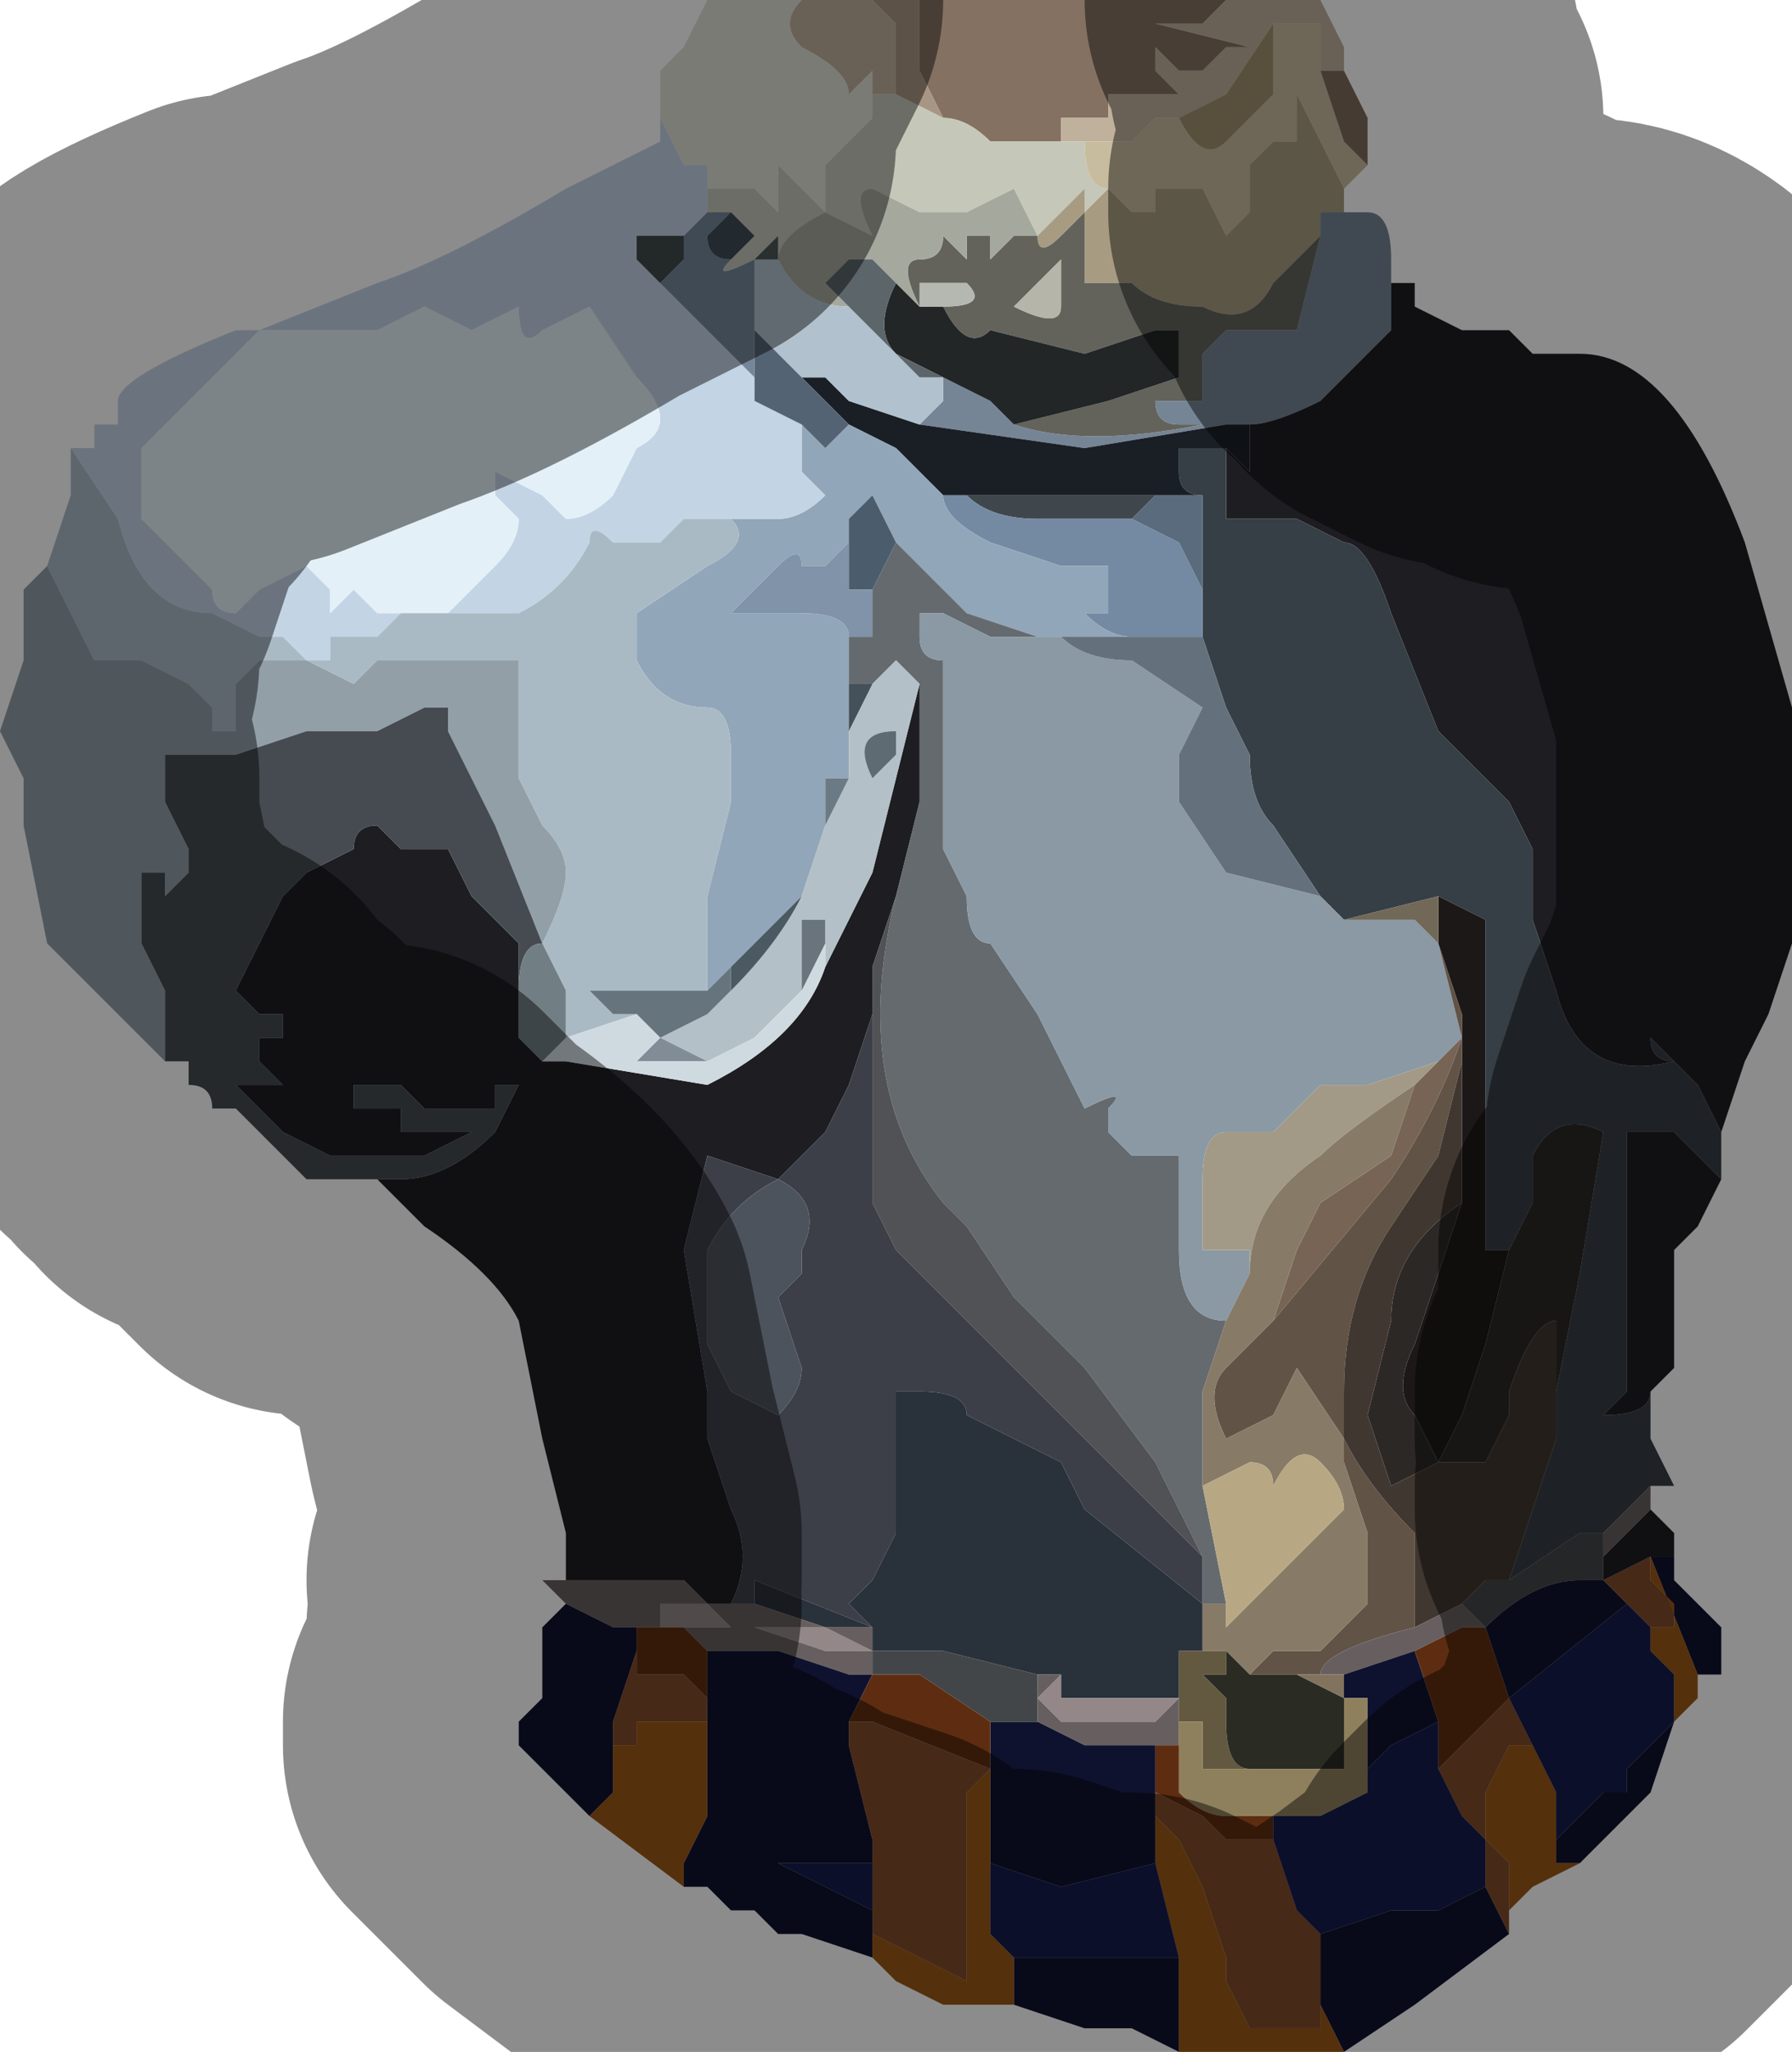 <?xml version="1.0" encoding="UTF-8" standalone="no"?>
<svg xmlns:xlink="http://www.w3.org/1999/xlink" height="4.35px" width="3.8px" xmlns="http://www.w3.org/2000/svg">
  <g transform="matrix(1.0, 0.0, 0.0, 1.0, 2.05, 2.2)">
    <path d="M-0.1 -2.2 L0.55 -2.2 0.5 -2.15 0.4 -2.15 0.6 -2.1 0.55 -2.1 0.5 -2.05 0.5 -2.05 0.45 -2.05 0.4 -2.1 0.4 -2.05 0.45 -2.0 0.45 -2.0 0.4 -2.0 0.35 -2.0 0.35 -2.0 0.3 -2.0 0.3 -2.0 0.3 -1.95 0.2 -1.95 0.2 -1.9 0.05 -1.9 Q0.0 -1.95 -0.05 -1.95 L-0.1 -2.05 -0.1 -2.15 -0.1 -2.2" fill="#847161" fill-rule="evenodd" stroke="none"/>
    <path d="M-0.35 -2.2 L-0.2 -2.2 -0.15 -2.15 -0.15 -2.0 -0.2 -2.0 -0.2 -2.05 -0.25 -2.0 Q-0.25 -2.05 -0.35 -2.1 -0.4 -2.15 -0.35 -2.2 M0.55 -2.2 L0.75 -2.2 0.8 -2.1 0.8 -2.05 0.75 -2.05 0.75 -2.15 0.7 -2.15 0.65 -2.15 0.55 -2.0 0.45 -1.95 0.4 -1.95 0.35 -1.9 0.25 -1.9 0.3 -1.9 0.2 -1.9 0.2 -1.95 0.3 -1.95 0.3 -2.0 0.3 -2.0 0.35 -2.0 0.35 -2.0 0.4 -2.0 0.45 -2.0 0.45 -2.0 0.4 -2.05 0.4 -2.1 0.45 -2.05 0.5 -2.05 0.5 -2.05 0.55 -2.1 0.6 -2.1 0.4 -2.15 0.5 -2.15 0.55 -2.2" fill="#c0b19c" fill-rule="evenodd" stroke="none"/>
    <path d="M-0.2 -2.2 L-0.1 -2.2 -0.1 -2.15 -0.1 -2.05 -0.05 -1.95 -0.15 -2.0 -0.15 -2.15 -0.2 -2.2" fill="#a89684" fill-rule="evenodd" stroke="none"/>
    <path d="M0.25 -1.9 Q0.25 -1.8 0.3 -1.8 L0.25 -1.75 0.25 -1.8 0.2 -1.75 0.15 -1.7 0.1 -1.8 0.0 -1.75 -0.1 -1.75 -0.2 -1.8 Q-0.25 -1.8 -0.2 -1.7 L-0.3 -1.75 Q-0.4 -1.7 -0.4 -1.65 L-0.4 -1.7 -0.45 -1.65 Q-0.55 -1.6 -0.5 -1.65 L-0.45 -1.7 -0.5 -1.75 -0.55 -1.75 -0.55 -1.8 -0.5 -1.8 -0.5 -1.8 -0.45 -1.8 -0.4 -1.75 -0.4 -1.85 -0.35 -1.8 -0.3 -1.75 -0.3 -1.85 -0.25 -1.9 -0.2 -1.95 -0.2 -2.0 -0.15 -2.0 -0.05 -1.95 Q0.0 -1.95 0.05 -1.9 L0.2 -1.9 0.3 -1.9 0.25 -1.9" fill="#c5c7b9" fill-rule="evenodd" stroke="none"/>
    <path d="M0.85 -1.85 L0.8 -1.8 0.8 -1.8 0.7 -2.0 0.7 -2.0 0.7 -1.9 0.65 -1.9 0.6 -1.85 0.6 -1.75 0.55 -1.7 0.5 -1.8 0.4 -1.8 0.4 -1.75 Q0.35 -1.75 0.35 -1.75 L0.3 -1.8 Q0.25 -1.8 0.25 -1.9 L0.35 -1.9 0.4 -1.95 0.45 -1.95 Q0.5 -1.85 0.55 -1.9 L0.65 -2.0 0.65 -2.15 0.7 -2.15 0.75 -2.15 0.75 -2.05 0.8 -1.9 0.85 -1.85" fill="#c8bc9f" fill-rule="evenodd" stroke="none"/>
    <path d="M0.65 -2.15 L0.65 -2.0 0.55 -1.9 Q0.5 -1.85 0.45 -1.95 L0.55 -2.0 0.65 -2.15" fill="#a1916f" fill-rule="evenodd" stroke="none"/>
    <path d="M0.8 -1.8 L0.8 -1.75 0.75 -1.75 0.75 -1.7 0.7 -1.65 0.65 -1.6 Q0.6 -1.5 0.5 -1.55 0.4 -1.55 0.35 -1.6 0.35 -1.6 0.3 -1.6 L0.25 -1.6 0.25 -1.75 0.2 -1.7 Q0.15 -1.65 0.15 -1.7 L0.2 -1.75 0.25 -1.8 0.25 -1.75 0.3 -1.8 0.35 -1.75 Q0.35 -1.75 0.4 -1.75 L0.4 -1.8 0.5 -1.8 0.55 -1.7 0.6 -1.75 0.6 -1.85 0.65 -1.9 0.7 -1.9 0.7 -2.0 0.7 -2.0 0.8 -1.8" fill="#a79c81" fill-rule="evenodd" stroke="none"/>
    <path d="M0.8 -2.05 L0.8 -2.05 0.85 -1.95 0.85 -1.85 0.8 -1.9 0.75 -2.05 0.8 -2.05" fill="#806b5d" fill-rule="evenodd" stroke="none"/>
    <path d="M0.8 -1.75 L0.8 -1.75 0.85 -1.75 Q0.9 -1.75 0.9 -1.65 L0.9 -1.6 0.9 -1.55 0.9 -1.5 0.75 -1.35 Q0.65 -1.3 0.6 -1.3 L0.6 -1.3 0.55 -1.3 0.25 -1.25 -0.1 -1.3 -0.05 -1.35 -0.05 -1.4 0.05 -1.35 0.1 -1.3 Q0.25 -1.25 0.5 -1.3 L0.45 -1.3 Q0.4 -1.3 0.4 -1.35 L0.5 -1.35 0.5 -1.45 0.55 -1.5 0.65 -1.5 0.65 -1.5 0.7 -1.5 0.7 -1.5 0.75 -1.7 0.75 -1.75 0.8 -1.75 M-0.05 -1.4 L-0.05 -1.4" fill="#758596" fill-rule="evenodd" stroke="none"/>
    <path d="M0.15 -1.7 Q0.15 -1.65 0.2 -1.7 L0.25 -1.75 0.25 -1.6 0.3 -1.6 Q0.35 -1.6 0.35 -1.6 0.4 -1.55 0.5 -1.55 0.6 -1.5 0.65 -1.6 L0.7 -1.65 0.75 -1.7 0.7 -1.5 0.7 -1.5 0.65 -1.5 0.65 -1.5 0.55 -1.5 0.5 -1.45 0.5 -1.35 0.4 -1.35 Q0.4 -1.3 0.45 -1.3 L0.5 -1.3 Q0.25 -1.25 0.1 -1.3 L0.3 -1.35 0.45 -1.4 0.45 -1.5 0.4 -1.5 0.4 -1.5 0.25 -1.45 0.25 -1.45 0.05 -1.5 Q0.0 -1.45 -0.05 -1.55 0.05 -1.55 0.0 -1.6 L-0.1 -1.6 -0.1 -1.55 Q-0.15 -1.65 -0.1 -1.65 -0.05 -1.65 -0.05 -1.7 L0.0 -1.65 0.05 -1.6 0.0 -1.65 0.0 -1.7 0.05 -1.7 0.05 -1.65 0.1 -1.7 0.15 -1.7 M0.15 -1.6 L0.1 -1.55 Q0.2 -1.5 0.2 -1.55 L0.2 -1.65 0.15 -1.6" fill="#63635c" fill-rule="evenodd" stroke="none"/>
    <path d="M0.9 -1.6 L0.95 -1.6 0.95 -1.55 1.05 -1.5 1.1 -1.5 1.1 -1.5 1.15 -1.5 Q1.2 -1.45 1.2 -1.45 L1.3 -1.45 1.3 -1.45 Q1.5 -1.45 1.65 -1.05 L1.75 -0.7 1.75 -0.6 1.75 -0.5 1.75 -0.35 1.75 -0.2 1.7 -0.05 1.7 -0.05 1.65 0.05 1.6 0.2 1.55 0.1 1.45 0.0 Q1.45 0.05 1.5 0.05 1.3 0.1 1.25 -0.1 L1.2 -0.25 1.2 -0.4 1.15 -0.5 1.0 -0.65 0.9 -0.9 Q0.85 -1.05 0.8 -1.05 L0.7 -1.1 0.65 -1.1 0.55 -1.1 0.55 -1.25 0.6 -1.2 0.6 -1.3 Q0.65 -1.3 0.75 -1.35 L0.9 -1.5 0.9 -1.55 0.9 -1.6 M1.6 0.3 L1.55 0.4 1.5 0.45 1.5 0.7 1.45 0.75 Q1.45 0.8 1.35 0.8 L1.4 0.75 1.4 0.2 Q1.45 0.2 1.5 0.2 L1.55 0.25 1.6 0.3 M1.45 1.0 L1.5 1.05 1.5 1.1 1.45 1.1 1.35 1.15 1.35 1.1 1.4 1.05 1.45 1.0 M-0.85 1.15 L-0.85 1.05 -0.9 0.85 -0.95 0.6 Q-1.0 0.5 -1.15 0.4 L-1.25 0.3 -1.2 0.3 Q-1.1 0.3 -1.0 0.2 L-0.95 0.1 -0.95 0.1 -1.0 0.1 -1.0 0.15 -1.05 0.15 -1.05 0.15 -1.1 0.15 -1.15 0.15 -1.2 0.1 -1.2 0.1 -1.3 0.1 -1.3 0.15 -1.25 0.15 -1.25 0.15 -1.2 0.15 -1.2 0.2 -1.15 0.2 -1.1 0.2 -1.05 0.2 -1.15 0.25 -1.3 0.25 -1.3 0.25 -1.35 0.25 -1.45 0.2 -1.55 0.1 -1.5 0.1 -1.45 0.1 -1.5 0.05 -1.5 0.0 -1.5 0.0 -1.45 0.0 -1.45 -0.05 -1.5 -0.05 -1.55 -0.1 -1.5 -0.2 -1.45 -0.3 -1.4 -0.35 -1.4 -0.35 Q-1.3 -0.4 -1.3 -0.4 L-1.3 -0.4 Q-1.3 -0.45 -1.25 -0.45 L-1.2 -0.4 -1.15 -0.4 -1.1 -0.4 -1.05 -0.3 -1.0 -0.25 -1.0 -0.25 -0.95 -0.2 -0.95 0.0 -0.9 0.05 -0.85 0.05 -0.55 0.1 Q-0.35 0.0 -0.3 -0.15 L-0.25 -0.25 -0.2 -0.35 -0.15 -0.55 -0.1 -0.75 -0.1 -0.5 -0.15 -0.3 -0.2 -0.15 -0.2 -0.05 -0.25 0.1 -0.3 0.2 Q-0.35 0.25 -0.4 0.3 L-0.55 0.25 -0.6 0.45 -0.55 0.75 -0.55 0.85 -0.5 1.0 -0.5 1.0 Q-0.45 1.1 -0.5 1.2 L-0.55 1.2 -0.6 1.15 -0.8 1.15 -0.85 1.15" fill="#1d1d22" fill-rule="evenodd" stroke="none"/>
    <path d="M-0.1 -1.55 L-0.1 -1.6 -0.1 -1.55 -0.05 -1.55 Q0.0 -1.45 0.05 -1.5 L0.25 -1.45 0.25 -1.45 0.4 -1.5 0.4 -1.5 0.45 -1.5 0.45 -1.4 0.3 -1.35 0.1 -1.3 0.05 -1.35 -0.05 -1.4 -0.05 -1.4 -0.15 -1.45 Q-0.2 -1.5 -0.15 -1.6 L-0.1 -1.55" fill="#232627" fill-rule="evenodd" stroke="none"/>
    <path d="M1.6 0.2 L1.6 0.3 1.55 0.25 1.5 0.2 Q1.45 0.2 1.4 0.2 L1.4 0.75 1.35 0.8 Q1.45 0.8 1.45 0.75 L1.45 0.85 1.5 0.95 1.45 0.95 1.35 1.05 1.3 1.05 1.15 1.15 1.2 1.0 1.25 0.85 1.25 0.75 1.3 0.5 1.35 0.2 Q1.25 0.15 1.2 0.25 L1.2 0.35 1.15 0.45 1.1 0.45 1.1 -0.25 1.0 -0.3 1.0 -0.3 0.8 -0.25 0.75 -0.3 0.65 -0.45 Q0.6 -0.5 0.6 -0.6 L0.55 -0.7 0.5 -0.85 0.5 -0.95 0.5 -1.1 0.5 -1.15 Q0.45 -1.15 0.45 -1.2 L0.45 -1.25 0.55 -1.25 0.55 -1.25 0.55 -1.1 0.65 -1.1 0.7 -1.1 0.8 -1.05 Q0.85 -1.05 0.9 -0.9 L1.0 -0.65 1.15 -0.5 1.2 -0.4 1.2 -0.25 1.25 -0.1 Q1.3 0.1 1.5 0.05 1.45 0.05 1.45 0.0 L1.55 0.1 1.6 0.2 M0.5 -1.15 L0.5 -1.15" fill="#363e46" fill-rule="evenodd" stroke="none"/>
    <path d="M0.6 -1.3 L0.6 -1.2 0.55 -1.25 0.55 -1.25 0.45 -1.25 0.45 -1.2 Q0.45 -1.15 0.5 -1.15 L0.25 -1.15 0.0 -1.15 -0.05 -1.15 -0.15 -1.25 -0.25 -1.3 -0.3 -1.35 -0.35 -1.4 -0.35 -1.4 -0.3 -1.4 -0.25 -1.35 -0.1 -1.3 0.25 -1.25 0.55 -1.3 0.6 -1.3 0.6 -1.3" fill="#1a1f26" fill-rule="evenodd" stroke="none"/>
    <path d="M0.15 -1.7 L0.1 -1.7 0.05 -1.65 0.05 -1.7 0.0 -1.7 0.0 -1.65 0.05 -1.6 0.0 -1.65 -0.05 -1.7 Q-0.05 -1.65 -0.1 -1.65 -0.15 -1.65 -0.1 -1.55 L-0.15 -1.6 -0.2 -1.65 -0.25 -1.65 -0.3 -1.6 -0.25 -1.55 Q-0.35 -1.55 -0.4 -1.65 -0.4 -1.7 -0.3 -1.75 L-0.2 -1.7 Q-0.25 -1.8 -0.2 -1.8 L-0.1 -1.75 0.0 -1.75 0.1 -1.8 0.15 -1.7" fill="#a5a89d" fill-rule="evenodd" stroke="none"/>
    <path d="M-0.1 -1.6 L0.0 -1.6 Q0.05 -1.55 -0.05 -1.55 L-0.1 -1.55 -0.1 -1.6" fill="#b5b8b1" fill-rule="evenodd" stroke="none"/>
    <path d="M-0.4 -1.65 Q-0.35 -1.55 -0.25 -1.55 L-0.15 -1.45 -0.1 -1.4 -0.05 -1.4 -0.05 -1.35 -0.1 -1.3 -0.25 -1.35 -0.3 -1.4 -0.35 -1.4 -0.45 -1.5 -0.45 -1.65 -0.4 -1.65" fill="#b1c1cd" fill-rule="evenodd" stroke="none"/>
    <path d="M-0.25 -1.55 L-0.3 -1.6 -0.25 -1.65 -0.2 -1.65 -0.15 -1.6 Q-0.2 -1.5 -0.15 -1.45 L-0.05 -1.4 -0.05 -1.4 -0.05 -1.4 -0.1 -1.4 -0.15 -1.45 -0.25 -1.55" fill="#5b656a" fill-rule="evenodd" stroke="none"/>
    <path d="M0.15 -1.6 L0.2 -1.65 0.2 -1.55 Q0.2 -1.5 0.1 -1.55 L0.15 -1.6" fill="#b5b5a9" fill-rule="evenodd" stroke="none"/>
    <path d="M0.5 -1.15 L0.5 -1.15 0.4 -1.15 0.35 -1.1 0.15 -1.1 Q0.05 -1.1 0.0 -1.15 L0.25 -1.15 0.5 -1.15" fill="#3f474d" fill-rule="evenodd" stroke="none"/>
    <path d="M0.5 -0.95 L0.5 -0.85 0.4 -0.85 0.35 -0.85 Q0.3 -0.85 0.25 -0.9 L0.3 -0.9 0.3 -1.0 0.2 -1.0 0.05 -1.05 Q-0.05 -1.1 -0.05 -1.15 L0.0 -1.15 Q0.05 -1.1 0.15 -1.1 L0.35 -1.1 0.45 -1.05 0.5 -0.95" fill="#748aa3" fill-rule="evenodd" stroke="none"/>
    <path d="M0.5 -1.15 L0.5 -1.1 0.5 -0.95 0.45 -1.05 0.35 -1.1 0.4 -1.15 0.5 -1.15" fill="#5a6b7d" fill-rule="evenodd" stroke="none"/>
    <path d="M-0.05 -1.15 Q-0.05 -1.1 0.05 -1.05 L0.2 -1.0 0.3 -1.0 0.3 -0.9 0.25 -0.9 Q0.3 -0.85 0.35 -0.85 L0.4 -0.85 0.2 -0.85 0.15 -0.85 0.0 -0.9 -0.15 -1.05 -0.2 -1.15 -0.25 -1.1 -0.25 -1.05 -0.2 -1.05 -0.25 -1.05 -0.3 -1.0 -0.3 -1.0 -0.35 -1.0 Q-0.35 -1.05 -0.4 -1.0 L-0.4 -1.0 -0.5 -0.9 -0.35 -0.9 Q-0.25 -0.9 -0.25 -0.85 L-0.25 -0.75 -0.25 -0.65 -0.25 -0.55 -0.3 -0.55 -0.3 -0.45 -0.35 -0.3 -0.5 -0.15 -0.55 -0.1 -0.55 -0.3 -0.5 -0.5 -0.5 -0.6 Q-0.5 -0.7 -0.55 -0.7 -0.65 -0.7 -0.7 -0.8 L-0.7 -0.9 -0.55 -1.0 Q-0.45 -1.05 -0.5 -1.1 L-0.4 -1.1 Q-0.35 -1.1 -0.3 -1.15 L-0.35 -1.2 -0.35 -1.3 -0.3 -1.25 -0.25 -1.3 -0.15 -1.25 -0.05 -1.15" fill="#92a6b9" fill-rule="evenodd" stroke="none"/>
    <path d="M0.15 -0.85 L0.05 -0.85 -0.05 -0.9 -0.1 -0.9 -0.1 -0.85 Q-0.1 -0.8 -0.05 -0.8 L-0.05 -0.4 0.0 -0.3 Q0.0 -0.2 0.05 -0.2 L0.15 -0.05 0.25 0.15 Q0.35 0.1 0.3 0.15 L0.3 0.2 0.35 0.25 0.45 0.25 0.45 0.45 Q0.45 0.6 0.55 0.6 L0.5 0.75 0.5 0.9 0.5 0.95 0.55 1.2 0.5 1.2 0.5 1.15 0.5 1.1 0.4 0.9 0.25 0.7 0.1 0.55 0.0 0.4 -0.05 0.35 Q-0.25 0.1 -0.15 -0.3 L-0.1 -0.5 -0.1 -0.75 -0.15 -0.8 -0.2 -0.75 -0.25 -0.75 -0.25 -0.85 -0.2 -0.85 -0.2 -0.95 -0.15 -1.05 0.0 -0.9 0.15 -0.85" fill="#646a6e" fill-rule="evenodd" stroke="none"/>
    <path d="M0.75 -0.3 L0.8 -0.25 0.85 -0.25 0.9 -0.25 0.95 -0.25 1.0 -0.2 1.05 0.0 1.0 0.05 0.85 0.1 0.75 0.1 0.65 0.2 0.55 0.2 Q0.5 0.2 0.5 0.3 L0.5 0.45 0.6 0.45 0.6 0.5 0.55 0.6 Q0.45 0.6 0.45 0.45 L0.45 0.25 0.35 0.25 0.3 0.2 0.3 0.15 Q0.35 0.1 0.25 0.15 L0.15 -0.05 0.05 -0.2 Q0.0 -0.2 0.0 -0.3 L-0.05 -0.4 -0.05 -0.8 Q-0.1 -0.8 -0.1 -0.85 L-0.1 -0.9 -0.05 -0.9 0.05 -0.85 0.15 -0.85 0.2 -0.85 Q0.25 -0.8 0.35 -0.8 L0.5 -0.7 0.45 -0.6 0.45 -0.5 0.55 -0.35 0.75 -0.3" fill="#8a99a4" fill-rule="evenodd" stroke="none"/>
    <path d="M0.5 -0.85 L0.55 -0.7 0.6 -0.6 Q0.6 -0.5 0.65 -0.45 L0.75 -0.3 0.55 -0.35 0.45 -0.5 0.45 -0.6 0.5 -0.7 0.35 -0.8 Q0.25 -0.8 0.2 -0.85 L0.4 -0.85 0.5 -0.85" fill="#64717d" fill-rule="evenodd" stroke="none"/>
    <path d="M1.0 -0.3 L1.1 -0.25 1.1 0.45 1.15 0.45 1.1 0.65 1.05 0.8 1.0 0.9 0.95 0.8 Q0.9 0.75 0.95 0.65 L1.05 0.35 1.05 0.05 1.05 -0.05 1.0 -0.2 1.0 -0.3" fill="#1d1818" fill-rule="evenodd" stroke="none"/>
    <path d="M0.8 -0.25 L1.0 -0.3 1.0 -0.3 1.0 -0.2 0.95 -0.25 0.9 -0.25 0.85 -0.25 0.8 -0.25" fill="#726857" fill-rule="evenodd" stroke="none"/>
    <path d="M1.05 0.0 L1.0 -0.2 1.05 -0.05 1.05 0.05 1.0 0.25 0.9 0.4 Q0.8 0.55 0.8 0.75 L0.8 0.85 Q0.85 0.95 0.95 1.05 L0.95 1.25 Q0.75 1.3 0.75 1.35 L0.7 1.35 0.65 1.35 0.6 1.35 0.65 1.3 0.75 1.3 0.85 1.2 0.85 1.05 0.8 0.9 0.8 0.85 0.7 0.7 0.65 0.8 0.55 0.85 Q0.5 0.75 0.55 0.7 L0.65 0.6 0.9 0.3 Q1.0 0.15 1.05 0.0" fill="#615345" fill-rule="evenodd" stroke="none"/>
    <path d="M1.15 0.45 L1.2 0.35 1.2 0.25 Q1.25 0.15 1.35 0.2 L1.3 0.5 1.25 0.75 1.25 0.85 1.25 0.7 1.25 0.6 Q1.2 0.6 1.15 0.75 L1.15 0.8 1.1 0.9 1.0 0.9 0.9 0.95 0.85 0.8 0.9 0.6 Q0.9 0.45 1.05 0.35 L0.95 0.65 Q0.9 0.75 0.95 0.8 L1.0 0.9 1.05 0.8 1.1 0.65 1.15 0.45" fill="#2c2826" fill-rule="evenodd" stroke="none"/>
    <path d="M1.25 0.85 L1.2 1.0 1.15 1.15 1.1 1.15 1.05 1.2 0.95 1.25 0.95 1.05 Q0.85 0.95 0.8 0.85 L0.8 0.75 Q0.8 0.55 0.9 0.4 L1.0 0.25 1.05 0.05 1.05 0.35 Q0.9 0.45 0.9 0.6 L0.85 0.8 0.9 0.95 1.0 0.9 1.1 0.9 1.15 0.8 1.15 0.75 Q1.2 0.6 1.25 0.6 L1.25 0.7 1.25 0.85" fill="#413731" fill-rule="evenodd" stroke="none"/>
    <path d="M1.0 0.05 L1.05 0.0 Q1.0 0.15 0.9 0.3 L0.65 0.6 0.7 0.45 0.75 0.35 0.9 0.25 0.95 0.1 1.0 0.05" fill="#776455" fill-rule="evenodd" stroke="none"/>
    <path d="M0.6 0.5 L0.6 0.45 0.5 0.45 0.5 0.3 Q0.5 0.2 0.55 0.2 L0.65 0.2 0.75 0.1 0.85 0.1 1.0 0.05 0.95 0.1 Q0.8 0.2 0.75 0.25 0.6 0.35 0.6 0.5" fill="#a29a87" fill-rule="evenodd" stroke="none"/>
    <path d="M0.5 1.1 L0.3 0.9 0.15 0.75 -0.15 0.45 -0.2 0.35 -0.2 -0.05 -0.2 -0.15 -0.15 -0.3 Q-0.25 0.1 -0.05 0.35 L0.0 0.4 0.1 0.55 0.25 0.7 0.4 0.9 0.5 1.1" fill="#515256" fill-rule="evenodd" stroke="none"/>
    <path d="M0.55 0.6 L0.6 0.5 Q0.6 0.35 0.75 0.25 0.8 0.2 0.95 0.1 L0.9 0.25 0.75 0.35 0.7 0.45 0.65 0.6 0.55 0.7 Q0.5 0.75 0.55 0.85 L0.65 0.8 0.7 0.7 0.8 0.85 0.8 0.9 0.85 1.05 0.85 1.2 0.75 1.3 0.65 1.3 0.6 1.35 0.55 1.3 0.5 1.3 0.5 1.2 0.55 1.2 0.55 1.25 0.8 1.0 Q0.8 0.95 0.75 0.9 0.7 0.85 0.65 0.95 0.65 0.9 0.6 0.9 L0.5 0.95 0.5 0.9 0.5 0.75 0.55 0.6" fill="#877a67" fill-rule="evenodd" stroke="none"/>
    <path d="M0.5 0.95 L0.6 0.9 Q0.65 0.9 0.65 0.95 0.7 0.85 0.75 0.9 0.8 0.95 0.8 1.0 L0.55 1.25 0.55 1.2 0.5 0.95" fill="#b7a783" fill-rule="evenodd" stroke="none"/>
    <path d="M0.5 1.2 L0.25 1.0 0.2 0.9 0.0 0.8 Q0.0 0.75 -0.1 0.75 L-0.15 0.75 -0.15 0.95 -0.15 1.0 Q-0.15 1.05 -0.15 1.05 L-0.2 1.15 -0.25 1.2 -0.2 1.25 -0.45 1.15 -0.45 1.2 -0.5 1.2 Q-0.45 1.1 -0.5 1.0 L-0.5 1.0 -0.55 0.85 -0.55 0.75 -0.6 0.45 -0.55 0.25 -0.4 0.3 Q-0.35 0.25 -0.3 0.2 L-0.25 0.1 -0.2 -0.05 -0.2 0.35 -0.15 0.45 0.15 0.75 0.3 0.9 0.5 1.1 0.5 1.15 0.5 1.2 M-0.35 0.45 Q-0.3 0.35 -0.4 0.3 -0.5 0.35 -0.55 0.45 L-0.55 0.65 -0.5 0.75 -0.4 0.8 Q-0.35 0.75 -0.35 0.7 L-0.4 0.55 -0.35 0.5 -0.35 0.45" fill="#3c3f48" fill-rule="evenodd" stroke="none"/>
    <path d="M0.5 1.2 L0.5 1.3 Q0.45 1.3 0.45 1.3 L0.45 1.4 0.4 1.4 0.35 1.4 0.2 1.4 0.2 1.35 0.15 1.35 -0.05 1.3 -0.1 1.3 -0.2 1.3 -0.2 1.25 -0.25 1.2 -0.2 1.15 -0.15 1.05 Q-0.15 1.05 -0.15 1.0 L-0.15 0.95 -0.15 0.75 -0.1 0.75 Q0.0 0.75 0.0 0.8 L0.2 0.9 0.25 1.0 0.5 1.2 M-0.45 1.2 L-0.45 1.15 -0.2 1.25 -0.3 1.25 -0.45 1.2" fill="#29313b" fill-rule="evenodd" stroke="none"/>
    <path d="M0.5 1.3 L0.55 1.3 0.55 1.35 0.5 1.35 0.55 1.4 0.55 1.45 Q0.55 1.55 0.6 1.55 L0.55 1.55 0.5 1.55 0.5 1.45 0.45 1.45 0.45 1.55 0.45 1.5 0.45 1.4 0.45 1.3 Q0.45 1.3 0.5 1.3" fill="#635940" fill-rule="evenodd" stroke="none"/>
    <path d="M0.2 1.35 L0.2 1.4 0.35 1.4 0.45 1.4 0.4 1.45 0.3 1.45 0.2 1.45 0.15 1.4 0.2 1.35 M-0.2 1.3 L-0.25 1.3 -0.25 1.3 -0.3 1.3 -0.45 1.25 -0.55 1.25 -0.6 1.25 -0.65 1.25 -0.65 1.2 -0.7 1.2 Q-0.7 1.2 -0.6 1.2 L-0.55 1.2 -0.5 1.25 -0.5 1.25 -0.45 1.25 -0.4 1.25 -0.3 1.25 -0.2 1.3" fill="#938787" fill-rule="evenodd" stroke="none"/>
    <path d="M1.45 0.95 L1.45 1.0 1.5 1.0 1.45 1.0 1.4 1.05 1.35 1.1 1.35 1.05 1.45 0.95 M-0.85 1.2 L-0.9 1.15 -0.85 1.15 -0.85 1.15 -0.8 1.15 -0.6 1.15 -0.55 1.2 -0.5 1.2 -0.45 1.2 -0.3 1.25 -0.2 1.25 -0.2 1.3 -0.2 1.35 -0.25 1.35 -0.4 1.3 -0.55 1.3 -0.6 1.25 -0.7 1.25 -0.75 1.25 -0.85 1.2 -0.85 1.2 M0.95 1.25 L1.05 1.2 1.1 1.25 1.05 1.25 0.95 1.3 0.8 1.35 0.75 1.35 Q0.75 1.3 0.95 1.25 M0.15 1.35 L0.2 1.35 0.15 1.4 0.15 1.35 M0.35 1.4 L0.4 1.4 0.45 1.4 0.45 1.5 0.4 1.5 0.35 1.5 0.3 1.5 0.25 1.5 0.15 1.45 0.15 1.4 0.2 1.45 0.3 1.45 0.4 1.45 0.45 1.4 0.35 1.4 M-0.2 1.3 L-0.3 1.25 -0.4 1.25 -0.45 1.25 -0.5 1.25 -0.5 1.25 -0.55 1.2 -0.6 1.2 Q-0.7 1.2 -0.7 1.2 L-0.65 1.2 -0.65 1.25 -0.6 1.25 -0.55 1.25 -0.45 1.25 -0.3 1.3 -0.25 1.3 -0.25 1.3 -0.2 1.3" fill="#675f5f" fill-rule="evenodd" stroke="none"/>
    <path d="M0.55 1.3 L0.6 1.35 0.65 1.35 0.7 1.35 0.8 1.4 0.8 1.55 0.6 1.55 0.6 1.55 Q0.55 1.55 0.55 1.45 L0.55 1.4 0.5 1.35 0.55 1.35 0.55 1.3" fill="#2a2c23" fill-rule="evenodd" stroke="none"/>
    <path d="M0.75 1.35 L0.8 1.35 0.8 1.4 0.7 1.35 0.75 1.35" fill="#82735f" fill-rule="evenodd" stroke="none"/>
    <path d="M1.5 1.1 L1.5 1.15 1.55 1.2 1.6 1.25 1.6 1.35 1.55 1.35 1.45 1.1 1.5 1.1 M1.5 1.45 L1.45 1.6 1.4 1.65 1.3 1.75 1.25 1.75 1.25 1.6 1.25 1.7 1.35 1.6 1.4 1.6 1.4 1.55 1.5 1.45 1.5 1.4 1.5 1.45 M1.15 1.9 L0.95 2.05 0.8 2.15 0.75 2.05 0.75 1.9 0.9 1.85 1.0 1.85 1.1 1.8 1.15 1.9 M0.45 2.15 L0.35 2.1 0.25 2.1 0.1 2.05 0.1 1.95 0.2 1.95 0.25 1.95 0.4 1.95 0.45 1.95 0.45 2.05 0.45 2.15 M-0.2 1.95 L-0.35 1.9 -0.4 1.9 -0.45 1.85 -0.45 1.85 -0.5 1.85 -0.55 1.8 -0.6 1.8 -0.6 1.75 -0.55 1.65 -0.55 1.55 -0.55 1.45 -0.55 1.4 -0.55 1.3 -0.4 1.3 -0.25 1.35 -0.2 1.35 -0.2 1.35 -0.25 1.45 -0.25 1.5 -0.2 1.7 -0.2 1.75 -0.25 1.75 -0.35 1.75 -0.4 1.75 -0.2 1.85 -0.2 1.9 -0.2 1.95 M-0.8 1.65 L-0.8 1.65 -0.85 1.6 -0.9 1.55 -0.9 1.55 -0.95 1.5 -0.95 1.45 -0.9 1.4 -0.9 1.4 -0.9 1.25 -0.85 1.2 -0.85 1.2 -0.75 1.25 -0.7 1.25 -0.7 1.3 -0.75 1.45 -0.75 1.5 -0.75 1.6 -0.8 1.65 M1.1 1.25 Q1.2 1.15 1.3 1.15 L1.35 1.15 1.4 1.2 1.15 1.4 1.1 1.25 M0.8 1.4 L0.8 1.35 0.95 1.3 1.0 1.45 0.9 1.5 0.85 1.55 0.85 1.4 0.8 1.4 M0.4 1.6 L0.4 1.65 0.4 1.75 0.2 1.8 0.05 1.75 0.05 1.5 0.05 1.45 0.1 1.45 0.15 1.45 0.25 1.5 0.3 1.5 0.35 1.5 0.4 1.5 0.4 1.6" fill="#0e122f" fill-rule="evenodd" stroke="none"/>
    <path d="M0.8 1.35 L0.95 1.3 0.8 1.35" fill="#0b0a0c" fill-rule="evenodd" stroke="none"/>
    <path d="M0.8 1.4 L0.85 1.4 0.85 1.55 0.85 1.6 0.75 1.65 0.7 1.65 0.65 1.65 0.6 1.65 0.55 1.65 Q0.5 1.65 0.45 1.6 L0.45 1.55 0.45 1.45 0.5 1.45 0.5 1.55 0.55 1.55 0.6 1.55 0.6 1.55 0.8 1.55 0.8 1.4" fill="#8e805c" fill-rule="evenodd" stroke="none"/>
    <path d="M1.15 1.15 L1.3 1.05 1.35 1.05 1.35 1.1 1.35 1.15 1.3 1.15 Q1.2 1.15 1.1 1.25 L1.05 1.2 1.1 1.15 1.15 1.15 M-0.2 1.25 L-0.2 1.3 -0.1 1.3 -0.05 1.3 0.15 1.35 0.15 1.4 0.15 1.45 0.1 1.45 0.05 1.45 -0.1 1.35 -0.2 1.35 -0.2 1.3 -0.2 1.25 M-0.2 1.35 L-0.2 1.35" fill="#434649" fill-rule="evenodd" stroke="none"/>
    <path d="M0.95 1.3 L1.05 1.25 1.1 1.25 1.15 1.4 1.1 1.45 1.0 1.55 1.0 1.45 0.95 1.3 M0.65 1.65 L0.65 1.7 0.6 1.7 0.55 1.7 0.5 1.65 0.4 1.6 0.4 1.5 0.45 1.5 0.45 1.55 0.45 1.6 Q0.5 1.65 0.55 1.65 L0.6 1.65 0.65 1.65 M0.05 1.45 L0.05 1.5 0.05 1.55 -0.2 1.45 -0.25 1.45 -0.2 1.35 -0.1 1.35 0.05 1.45 M-0.7 1.25 L-0.6 1.25 -0.55 1.3 -0.55 1.4 -0.6 1.35 -0.7 1.35 -0.7 1.3 -0.7 1.25" fill="#5e2d11" fill-rule="evenodd" stroke="none"/>
    <path d="M1.35 1.15 L1.45 1.1 1.45 1.15 1.5 1.2 1.5 1.25 1.45 1.25 1.4 1.2 1.35 1.15 M1.0 1.55 L1.1 1.45 1.15 1.4 1.2 1.5 1.15 1.5 1.1 1.6 1.1 1.7 1.15 1.75 1.15 1.9 1.1 1.8 1.1 1.7 1.05 1.65 1.0 1.55 M0.65 1.7 L0.7 1.85 0.75 1.9 0.75 2.05 0.75 2.1 0.7 2.1 0.65 2.1 0.6 2.1 0.55 2.0 0.55 1.95 0.5 1.8 0.45 1.7 0.4 1.65 0.4 1.6 0.5 1.65 0.55 1.7 0.6 1.7 0.65 1.7 M0.05 1.55 L0.0 1.6 0.0 1.7 0.0 1.8 0.0 1.95 0.0 2.0 -0.1 1.95 -0.1 1.95 -0.2 1.9 -0.2 1.85 -0.2 1.75 -0.2 1.7 -0.25 1.5 -0.25 1.45 -0.2 1.45 0.05 1.55 M-0.7 1.3 L-0.7 1.35 -0.6 1.35 -0.55 1.4 -0.55 1.45 -0.65 1.45 -0.65 1.45 -0.7 1.45 -0.7 1.45 -0.7 1.5 -0.75 1.5 -0.75 1.45 -0.7 1.3" fill="#7f4a29" fill-rule="evenodd" stroke="none"/>
    <path d="M1.55 1.35 L1.55 1.4 1.5 1.45 1.5 1.4 1.5 1.35 1.45 1.3 1.45 1.25 1.5 1.25 1.5 1.2 1.45 1.15 1.45 1.1 1.55 1.35 M1.3 1.75 L1.2 1.8 1.15 1.85 1.15 1.9 1.15 1.75 1.1 1.7 1.1 1.6 1.15 1.5 1.2 1.5 1.25 1.6 1.25 1.75 1.3 1.75 M0.8 2.15 L0.45 2.15 0.45 2.05 0.45 1.95 0.4 1.75 0.4 1.65 0.45 1.7 0.5 1.8 0.55 1.95 0.55 2.0 0.6 2.1 0.65 2.1 0.7 2.1 0.75 2.1 0.75 2.05 0.8 2.15 M0.1 2.05 L0.05 2.05 -0.05 2.05 -0.05 2.05 -0.15 2.0 -0.2 1.95 -0.2 1.9 -0.1 1.95 -0.1 1.95 0.0 2.0 0.0 1.95 0.0 1.8 0.0 1.7 0.0 1.6 0.05 1.55 0.05 1.5 0.05 1.75 0.05 1.9 0.1 1.95 0.1 2.05 M-0.6 1.8 L-0.6 1.8 -0.8 1.65 -0.75 1.6 -0.75 1.5 -0.7 1.5 -0.7 1.45 -0.7 1.45 -0.65 1.45 -0.65 1.45 -0.55 1.45 -0.55 1.55 -0.55 1.65 -0.6 1.75 -0.6 1.8" fill="#9a5715" fill-rule="evenodd" stroke="none"/>
    <path d="M1.4 1.2 L1.45 1.25 1.45 1.3 1.5 1.35 1.5 1.4 1.5 1.45 1.4 1.55 1.4 1.6 1.35 1.6 1.25 1.7 1.25 1.6 1.2 1.5 1.15 1.4 1.4 1.2 M1.0 1.45 L1.0 1.55 1.05 1.65 1.1 1.7 1.1 1.8 1.0 1.85 0.9 1.85 0.75 1.9 0.7 1.85 0.65 1.7 0.65 1.65 0.7 1.65 0.75 1.65 0.85 1.6 0.85 1.55 0.9 1.5 1.0 1.45 M0.05 1.75 L0.2 1.8 0.4 1.75 0.45 1.95 0.4 1.95 0.25 1.95 0.2 1.95 0.1 1.95 0.05 1.9 0.05 1.75 M-0.2 1.75 L-0.2 1.85 -0.4 1.75 -0.35 1.75 -0.25 1.75 -0.2 1.75" fill="#161c4a" fill-rule="evenodd" stroke="none"/>
    <path d="M-0.65 -1.95 L-0.65 -2.05 -0.6 -2.1 -0.55 -2.2 -0.35 -2.2 Q-0.4 -2.15 -0.35 -2.1 -0.25 -2.05 -0.25 -2.0 L-0.2 -2.05 -0.2 -2.0 -0.2 -1.95 -0.25 -1.9 -0.3 -1.85 -0.3 -1.75 -0.35 -1.8 -0.4 -1.85 -0.4 -1.75 -0.45 -1.8 -0.5 -1.8 -0.5 -1.8 -0.55 -1.8 -0.55 -1.85 -0.6 -1.85 -0.65 -1.95" fill="#dfe0d4" fill-rule="evenodd" stroke="none"/>
    <path d="M-1.9 -1.25 L-1.85 -1.25 -1.85 -1.3 -1.8 -1.3 -1.8 -1.35 Q-1.8 -1.4 -1.55 -1.5 L-1.5 -1.5 -1.25 -1.6 -1.25 -1.6 Q-1.1 -1.65 -0.85 -1.8 L-0.65 -1.9 -0.65 -1.95 -0.6 -1.85 -0.55 -1.85 -0.55 -1.8 -0.55 -1.75 -0.6 -1.7 -0.65 -1.7 -0.7 -1.7 -0.7 -1.65 -0.65 -1.6 -0.6 -1.55 -0.55 -1.5 -0.45 -1.4 -0.45 -1.35 -0.35 -1.3 -0.35 -1.2 -0.3 -1.15 Q-0.35 -1.1 -0.4 -1.1 L-0.5 -1.1 -0.6 -1.1 -0.65 -1.05 -0.75 -1.05 Q-0.8 -1.1 -0.8 -1.05 -0.85 -0.95 -0.95 -0.9 L-1.05 -0.9 -1.1 -0.9 -1.2 -0.9 -1.25 -0.85 -1.3 -0.85 -1.35 -0.85 -1.35 -0.8 -1.4 -0.8 -1.45 -0.85 -1.5 -0.85 -1.6 -0.9 Q-1.75 -0.9 -1.8 -1.1 L-1.9 -1.25 M-1.5 -1.5 L-1.75 -1.25 -1.75 -1.1 -1.7 -1.05 -1.65 -1.0 -1.6 -0.95 Q-1.6 -0.9 -1.55 -0.9 L-1.5 -0.95 -1.4 -1.0 -1.35 -0.95 -1.35 -0.9 -1.3 -0.95 -1.25 -0.9 -1.2 -0.9 -1.1 -0.9 Q-1.05 -0.95 -1.05 -0.95 L-1.05 -0.95 -1.0 -1.0 Q-0.95 -1.05 -0.95 -1.1 L-1.0 -1.15 -1.0 -1.2 -0.9 -1.15 -0.85 -1.1 Q-0.8 -1.1 -0.75 -1.15 L-0.7 -1.25 Q-0.6 -1.3 -0.7 -1.4 L-0.8 -1.55 -0.9 -1.5 Q-0.95 -1.45 -0.95 -1.55 L-0.95 -1.55 -1.05 -1.5 -1.05 -1.5 -1.15 -1.55 -1.25 -1.5 -1.45 -1.5 -1.5 -1.5" fill="#c3d4e5" fill-rule="evenodd" stroke="none"/>
    <path d="M-1.5 -1.5 L-1.5 -1.5 -1.45 -1.5 -1.25 -1.5 -1.15 -1.55 -1.05 -1.5 -1.05 -1.5 -0.95 -1.55 -0.95 -1.55 Q-0.95 -1.45 -0.9 -1.5 L-0.8 -1.55 -0.7 -1.4 Q-0.6 -1.3 -0.7 -1.25 L-0.75 -1.15 Q-0.8 -1.1 -0.85 -1.1 L-0.9 -1.15 -1.0 -1.2 -1.0 -1.15 -0.95 -1.1 Q-0.95 -1.05 -1.0 -1.0 L-1.05 -0.95 -1.05 -0.95 Q-1.05 -0.95 -1.1 -0.9 L-1.2 -0.9 -1.25 -0.9 -1.3 -0.95 -1.35 -0.9 -1.35 -0.95 -1.4 -1.0 -1.5 -0.95 -1.55 -0.9 Q-1.6 -0.9 -1.6 -0.95 L-1.65 -1.0 -1.7 -1.05 -1.75 -1.1 -1.75 -1.25 -1.5 -1.5" fill="#e3f0f8" fill-rule="evenodd" stroke="none"/>
    <path d="M-1.95 -1.0 L-1.9 -1.15 -1.9 -1.2 -1.9 -1.25 -1.8 -1.1 Q-1.75 -0.9 -1.6 -0.9 L-1.5 -0.85 -1.45 -0.85 -1.4 -0.8 -1.35 -0.8 -1.35 -0.85 -1.3 -0.85 -1.25 -0.85 -1.2 -0.9 -1.1 -0.9 -1.05 -0.9 -0.95 -0.9 Q-0.85 -0.95 -0.8 -1.05 -0.8 -1.1 -0.75 -1.05 L-0.65 -1.05 -0.6 -1.1 -0.5 -1.1 Q-0.45 -1.05 -0.55 -1.0 L-0.7 -0.9 -0.7 -0.8 Q-0.65 -0.7 -0.55 -0.7 -0.5 -0.7 -0.5 -0.6 L-0.5 -0.5 -0.55 -0.3 -0.55 -0.1 -0.65 -0.1 -0.8 -0.1 -0.75 -0.05 -0.7 -0.05 -0.85 0.0 -0.85 -0.1 -0.9 -0.2 Q-0.85 -0.3 -0.85 -0.35 -0.85 -0.4 -0.9 -0.45 L-0.95 -0.55 -0.95 -0.8 -1.05 -0.8 -1.1 -0.8 -1.25 -0.8 -1.3 -0.75 -1.4 -0.8 -1.4 -0.8 -1.45 -0.8 -1.5 -0.8 -1.55 -0.75 -1.55 -0.75 -1.55 -0.65 -1.6 -0.65 -1.6 -0.7 -1.6 -0.7 -1.65 -0.75 -1.75 -0.8 -1.8 -0.8 -1.85 -0.8 -1.9 -0.9 -1.95 -1.0 M-0.9 -0.2 L-0.9 -0.2" fill="#aabac5" fill-rule="evenodd" stroke="none"/>
    <path d="M-1.7 0.05 L-1.85 -0.1 -1.95 -0.2 -2.0 -0.45 -2.0 -0.55 -2.05 -0.65 -2.0 -0.8 -2.0 -0.9 -2.0 -0.95 -1.95 -1.0 -1.9 -0.9 -1.85 -0.8 -1.8 -0.8 -1.75 -0.8 -1.65 -0.75 -1.6 -0.7 -1.6 -0.7 -1.6 -0.65 -1.55 -0.65 -1.55 -0.75 -1.55 -0.75 -1.5 -0.8 -1.45 -0.8 -1.4 -0.8 -1.4 -0.8 -1.3 -0.75 -1.25 -0.8 -1.1 -0.8 -1.05 -0.8 -0.95 -0.8 -0.95 -0.55 -0.9 -0.45 Q-0.85 -0.4 -0.85 -0.35 -0.85 -0.3 -0.9 -0.2 L-1.0 -0.45 -1.1 -0.65 -1.1 -0.7 -1.15 -0.7 -1.25 -0.65 -1.3 -0.65 -1.4 -0.65 -1.55 -0.6 -1.6 -0.6 Q-1.65 -0.6 -1.7 -0.6 L-1.7 -0.5 -1.65 -0.4 -1.65 -0.35 -1.7 -0.3 -1.7 -0.35 -1.75 -0.35 -1.75 -0.2 -1.7 -0.1 -1.7 0.0 -1.7 0.05" fill="#929fa7" fill-rule="evenodd" stroke="none"/>
    <path d="M-1.25 0.3 L-1.3 0.3 -1.4 0.3 -1.55 0.15 -1.6 0.15 Q-1.6 0.1 -1.65 0.1 L-1.65 0.05 -1.7 0.05 -1.7 0.05 -1.7 0.0 -1.7 -0.1 -1.75 -0.2 -1.75 -0.35 -1.7 -0.35 -1.7 -0.3 -1.65 -0.35 -1.65 -0.4 -1.7 -0.5 -1.7 -0.6 Q-1.65 -0.6 -1.6 -0.6 L-1.55 -0.6 -1.4 -0.65 -1.3 -0.65 -1.25 -0.65 -1.15 -0.7 -1.1 -0.7 -1.1 -0.65 -1.0 -0.45 -0.9 -0.2 -0.9 -0.2 Q-0.95 -0.2 -0.95 -0.1 L-0.95 0.0 -0.95 -0.2 -1.0 -0.25 -1.0 -0.25 -1.05 -0.3 -1.1 -0.4 -1.15 -0.4 -1.2 -0.4 -1.25 -0.45 Q-1.3 -0.45 -1.3 -0.4 L-1.3 -0.4 Q-1.3 -0.4 -1.4 -0.35 L-1.4 -0.35 -1.45 -0.3 -1.5 -0.2 -1.55 -0.1 -1.5 -0.05 -1.45 -0.05 -1.45 0.0 -1.5 0.0 -1.5 0.0 -1.5 0.05 -1.45 0.1 -1.5 0.1 -1.55 0.1 -1.45 0.2 -1.35 0.25 -1.3 0.25 -1.3 0.25 -1.15 0.25 -1.05 0.2 -1.1 0.2 -1.15 0.2 -1.2 0.2 -1.2 0.15 -1.25 0.15 -1.25 0.15 -1.3 0.15 -1.3 0.1 -1.2 0.1 -1.2 0.1 -1.15 0.15 -1.1 0.15 -1.05 0.15 -1.05 0.15 -1.0 0.15 -1.0 0.1 -0.95 0.1 -0.95 0.1 -1.0 0.2 Q-1.1 0.3 -1.2 0.3 L-1.25 0.3" fill="#454b51" fill-rule="evenodd" stroke="none"/>
    <path d="M-0.65 -1.6 L-0.7 -1.65 -0.7 -1.7 -0.65 -1.7 -0.6 -1.7 -0.6 -1.65 -0.65 -1.6 -0.65 -1.6" fill="#3f484b" fill-rule="evenodd" stroke="none"/>
    <path d="M-0.55 -1.75 L-0.5 -1.75 -0.55 -1.7 Q-0.55 -1.65 -0.5 -1.65 -0.55 -1.6 -0.45 -1.65 L-0.45 -1.5 -0.45 -1.4 -0.55 -1.5 -0.6 -1.55 -0.65 -1.6 -0.65 -1.6 -0.6 -1.65 -0.6 -1.7 -0.55 -1.75" fill="#758699" fill-rule="evenodd" stroke="none"/>
    <path d="M-0.5 -1.75 L-0.45 -1.7 -0.5 -1.65 Q-0.55 -1.65 -0.55 -1.7 L-0.5 -1.75" fill="#3e4b55" fill-rule="evenodd" stroke="none"/>
    <path d="M-0.45 -1.65 L-0.4 -1.7 -0.4 -1.65 -0.45 -1.65" fill="#4c5657" fill-rule="evenodd" stroke="none"/>
    <path d="M-0.25 -1.3 L-0.3 -1.25 -0.35 -1.3 -0.45 -1.35 -0.45 -1.4 -0.45 -1.5 -0.35 -1.4 -0.35 -1.4 -0.3 -1.35 -0.25 -1.3" fill="#546373" fill-rule="evenodd" stroke="none"/>
    <path d="M-0.25 -1.05 L-0.2 -1.05 -0.25 -1.05 -0.25 -1.1 -0.2 -1.15 -0.15 -1.05 -0.2 -0.95 -0.2 -0.95 -0.25 -0.95 -0.25 -1.05" fill="#4b5c6d" fill-rule="evenodd" stroke="none"/>
    <path d="M-0.25 -0.85 Q-0.25 -0.9 -0.35 -0.9 L-0.5 -0.9 -0.4 -1.0 -0.4 -1.0 Q-0.35 -1.05 -0.35 -1.0 L-0.3 -1.0 -0.3 -1.0 -0.25 -1.05 -0.25 -0.95 -0.2 -0.95 -0.2 -0.95 -0.2 -0.85 -0.25 -0.85" fill="#8093a8" fill-rule="evenodd" stroke="none"/>
    <path d="M-0.35 -0.3 L-0.3 -0.45 -0.25 -0.55 -0.25 -0.65 -0.2 -0.75 -0.15 -0.8 -0.1 -0.75 -0.15 -0.55 -0.2 -0.35 -0.25 -0.25 -0.3 -0.15 -0.3 -0.2 -0.3 -0.25 -0.35 -0.25 -0.35 -0.1 -0.45 0.0 -0.55 0.05 -0.65 0.0 -0.55 -0.05 Q-0.5 -0.1 -0.5 -0.1 -0.4 -0.2 -0.35 -0.3 M-0.15 -0.6 L-0.15 -0.65 Q-0.25 -0.65 -0.2 -0.55 -0.2 -0.55 -0.15 -0.6" fill="#b4c0c7" fill-rule="evenodd" stroke="none"/>
    <path d="M-0.25 -0.65 L-0.25 -0.75 -0.2 -0.75 -0.25 -0.65" fill="#44515a" fill-rule="evenodd" stroke="none"/>
    <path d="M-0.15 -0.6 Q-0.2 -0.55 -0.2 -0.55 -0.25 -0.65 -0.15 -0.65 L-0.15 -0.6" fill="#5f6b73" fill-rule="evenodd" stroke="none"/>
    <path d="M-0.3 -0.45 L-0.3 -0.55 -0.25 -0.55 -0.3 -0.45" fill="#6b7b86" fill-rule="evenodd" stroke="none"/>
    <path d="M-0.5 -0.15 L-0.35 -0.3 Q-0.4 -0.2 -0.5 -0.1 L-0.5 -0.15" fill="#4b5963" fill-rule="evenodd" stroke="none"/>
    <path d="M-0.55 -0.1 L-0.5 -0.15 -0.5 -0.1 Q-0.5 -0.1 -0.55 -0.05 L-0.65 0.0 -0.65 0.0 -0.7 -0.05 -0.75 -0.05 -0.8 -0.1 -0.65 -0.1 -0.55 -0.1" fill="#66747e" fill-rule="evenodd" stroke="none"/>
    <path d="M-0.65 0.0 L-0.55 0.05 -0.6 0.05 -0.7 0.05 -0.65 0.0 -0.65 0.0 -0.65 0.0" fill="#818c97" fill-rule="evenodd" stroke="none"/>
    <path d="M-0.85 0.0 L-0.7 -0.05 -0.65 0.0 -0.65 0.0 -0.7 0.05 -0.6 0.05 -0.55 0.05 -0.45 0.0 -0.35 -0.1 -0.3 -0.2 -0.3 -0.15 Q-0.35 0.0 -0.55 0.1 L-0.85 0.05 -0.9 0.05 -0.85 0.0" fill="#cfdae0" fill-rule="evenodd" stroke="none"/>
    <path d="M-0.35 -0.1 L-0.35 -0.25 -0.3 -0.25 -0.3 -0.2 -0.35 -0.1" fill="#6a747c" fill-rule="evenodd" stroke="none"/>
    <path d="M-0.9 -0.2 L-0.85 -0.1 -0.85 0.0 -0.9 0.05 -0.95 0.0 -0.95 -0.1 Q-0.95 -0.2 -0.9 -0.2" fill="#717e84" fill-rule="evenodd" stroke="none"/>
    <path d="M-0.35 0.45 L-0.35 0.5 -0.4 0.55 -0.35 0.7 Q-0.35 0.75 -0.4 0.8 L-0.5 0.75 -0.55 0.65 -0.55 0.45 Q-0.5 0.35 -0.4 0.3 -0.3 0.35 -0.35 0.45" fill="#4c535c" fill-rule="evenodd" stroke="none"/>
    <path d="M0.9 -1.6 L0.95 -1.6 0.95 -1.55 1.05 -1.5 1.1 -1.5 1.1 -1.5 1.15 -1.5 Q1.2 -1.45 1.2 -1.45 L1.3 -1.45 1.3 -1.45 Q1.5 -1.45 1.65 -1.05 L1.75 -0.7 1.75 -0.6 1.75 -0.5 1.75 -0.35 1.75 -0.2 1.7 -0.05 1.7 -0.05 1.65 0.05 1.6 0.2 1.6 0.3 1.55 0.4 1.5 0.45 1.5 0.7 1.45 0.75 1.45 0.85 1.5 0.95 1.45 0.95 1.45 1.0 1.5 1.0 1.45 1.0 1.5 1.05 1.5 1.1 1.5 1.15 1.55 1.2 1.6 1.25 1.6 1.35 1.55 1.35 1.55 1.4 1.5 1.45 1.45 1.6 1.4 1.65 1.3 1.75 1.2 1.8 1.15 1.85 1.15 1.9 0.95 2.05 0.8 2.15 M0.45 2.15 L0.35 2.1 0.25 2.1 0.1 2.05 0.05 2.05 -0.05 2.05 -0.05 2.05 -0.15 2.0 -0.2 1.95 -0.35 1.9 -0.4 1.9 -0.45 1.85 -0.45 1.85 -0.5 1.85 -0.55 1.8 -0.6 1.8 -0.6 1.8 -0.8 1.65 -0.8 1.65 -0.85 1.6 -0.9 1.55 -0.9 1.55 -0.95 1.5 -0.95 1.45 -0.9 1.4 -0.9 1.4 -0.9 1.25 -0.85 1.2 -0.9 1.15 -0.85 1.15 -0.85 1.15 -0.85 1.05 -0.9 0.85 -0.95 0.6 Q-1.0 0.5 -1.15 0.4 L-1.25 0.3 -1.3 0.3 -1.4 0.3 -1.55 0.15 -1.6 0.15 Q-1.6 0.1 -1.65 0.1 L-1.65 0.05 -1.7 0.05 -1.7 0.05 -1.85 -0.1 -1.95 -0.2 -2.0 -0.45 -2.0 -0.55 -2.05 -0.65 -2.0 -0.8 -2.0 -0.9 -2.0 -0.95 -1.95 -1.0 -1.9 -1.15 -1.9 -1.2 -1.9 -1.25 -1.85 -1.25 -1.85 -1.3 -1.8 -1.3 -1.8 -1.35 Q-1.8 -1.4 -1.55 -1.5 L-1.5 -1.5 -1.5 -1.5 -1.25 -1.6 -1.25 -1.6 Q-1.1 -1.65 -0.85 -1.8 L-0.65 -1.9 -0.65 -1.95 -0.65 -2.05 -0.6 -2.1 -0.55 -2.2 M0.75 -2.2 L0.8 -2.1 0.8 -2.05 0.8 -2.05 0.85 -1.95 0.85 -1.85 0.8 -1.8 0.8 -1.8 0.8 -1.75 0.8 -1.75 0.85 -1.75 Q0.9 -1.75 0.9 -1.65 L0.9 -1.6" fill="none" stroke="#000000" stroke-linecap="round" stroke-linejoin="round" stroke-opacity="0.451" stroke-width="1.0"/>
  </g>
</svg>
